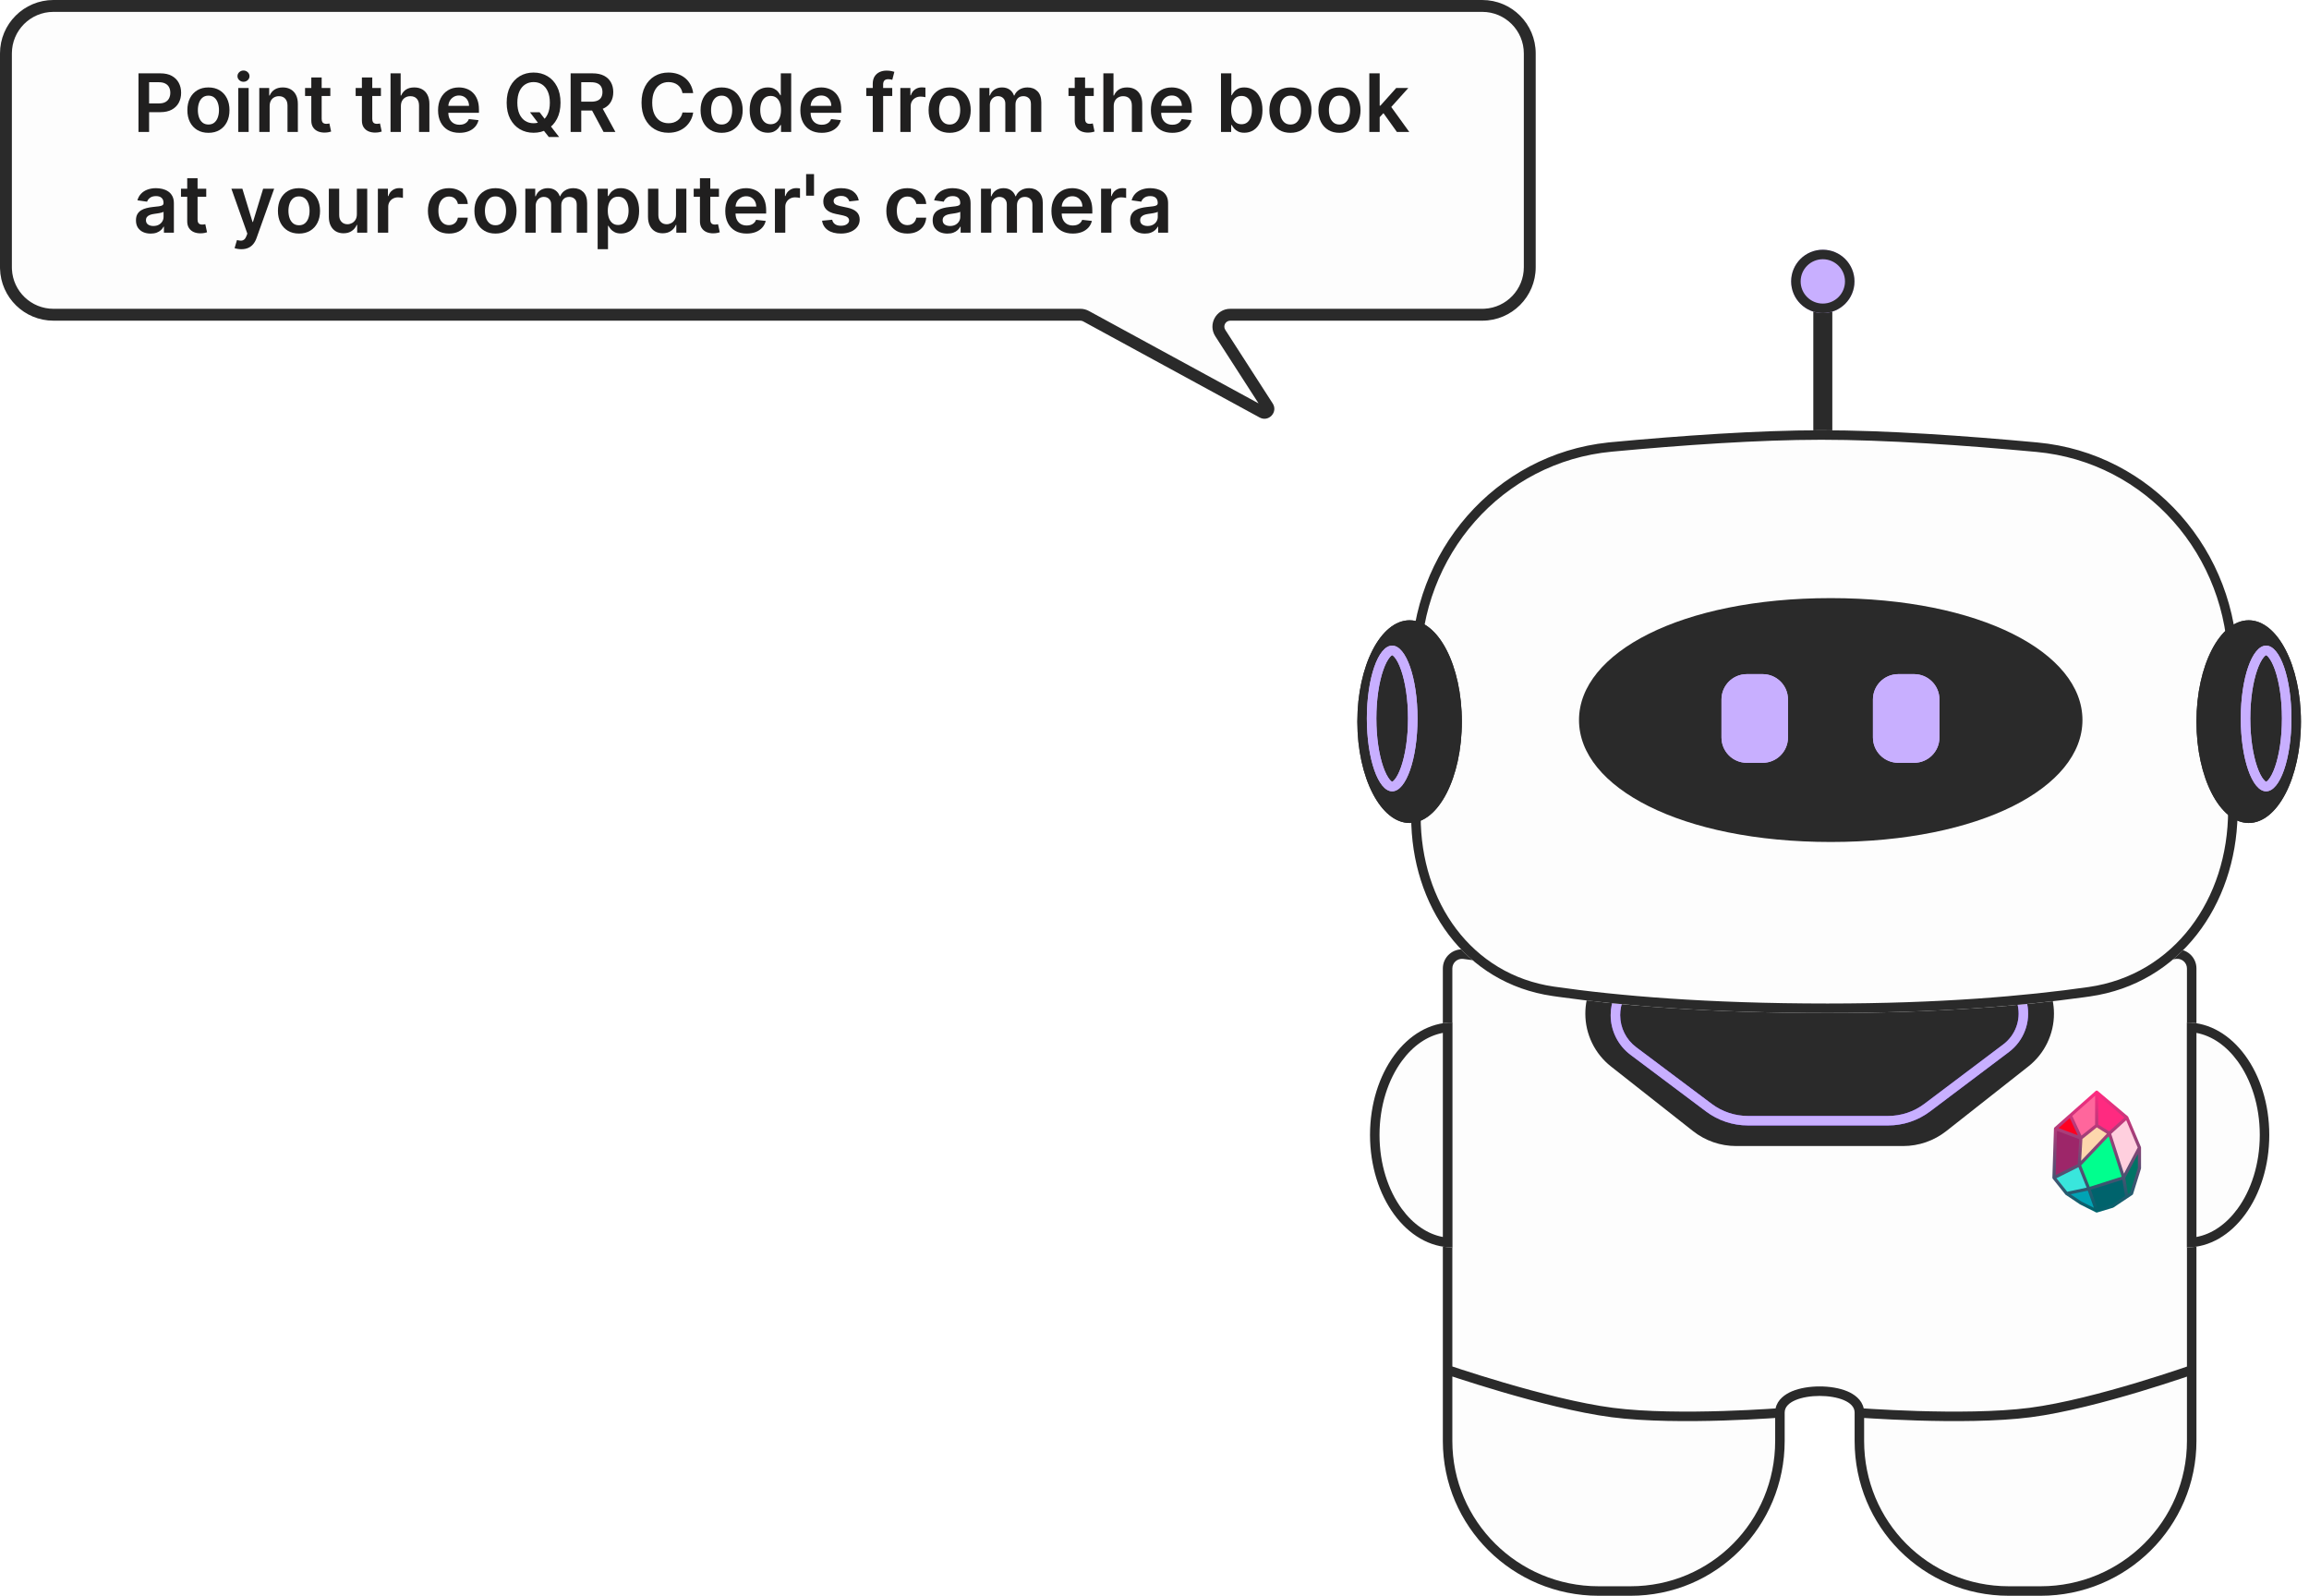<svg width="573" height="396" viewBox="0 0 573 396" fill="none" xmlns="http://www.w3.org/2000/svg">
<path d="M449.991 76.904H454.706V109.128H449.991V76.904Z" fill="#2A2A2A"/>
<path d="M460.206 69.831C460.206 74.172 456.688 77.691 452.348 77.691C448.009 77.691 444.49 74.172 444.49 69.831C444.49 65.49 448.009 61.972 452.348 61.972C456.688 61.972 460.206 65.49 460.206 69.831Z" fill="#C8AFFF"/>
<path d="M457.849 69.831C457.849 66.793 455.386 64.329 452.348 64.329C449.31 64.329 446.848 66.793 446.848 69.831C446.848 72.87 449.31 75.333 452.348 75.333V77.691C448.009 77.691 444.49 74.172 444.49 69.831C444.49 65.49 448.009 61.972 452.348 61.972C456.688 61.972 460.206 65.49 460.206 69.831C460.206 74.172 456.688 77.691 452.348 77.691V75.333C455.386 75.333 457.849 72.87 457.849 69.831Z" fill="#2A2A2A"/>
<path fill-rule="evenodd" clip-rule="evenodd" d="M363.442 235.627C360.595 235.243 358.055 237.455 358.055 240.329V312.108C358.055 313.7 358.055 317.012 358.055 317.012C358.055 317.012 358.055 319.924 358.055 321.516V339.549V357.582C358.055 378.8 375.366 396 396.721 396H404.612C425.966 396 442.882 378.8 442.882 357.582V350.526C442.882 345.037 460.242 345.037 460.242 350.526V357.582C460.242 378.8 477.159 396 498.513 396H506.404C527.758 396 545.069 378.8 545.069 357.582V339.549V321.516C545.069 319.924 545.069 317.012 545.069 317.012C545.069 317.012 545.069 313.7 545.069 312.108V240.327C545.069 237.454 542.53 235.242 539.684 235.625C524.614 237.656 481.161 243.135 451.168 243.113C435.798 243.101 416.865 241.64 400.094 239.952C384.444 238.377 370.676 236.604 363.442 235.627Z" fill="#FDFDFD"/>
<path d="M539.684 235.625C542.531 235.242 545.069 237.454 545.069 240.327V357.582C545.069 378.799 527.759 395.999 506.404 396H498.513C477.159 396 460.243 378.799 460.243 357.582V350.526C460.243 345.038 442.883 345.038 442.883 350.526V357.582C442.883 378.799 425.966 396 404.611 396H396.721C375.366 396 358.055 378.799 358.055 357.582V240.329C358.055 237.455 360.596 235.242 363.443 235.627C370.677 236.604 384.444 238.377 400.094 239.952C416.865 241.64 435.798 243.101 451.168 243.113C481.161 243.135 524.614 237.656 539.684 235.625ZM360.412 357.582C360.412 377.482 376.654 393.642 396.721 393.642H404.611C424.647 393.642 440.525 377.514 440.525 357.582V351.878C439.966 351.916 439.32 351.959 438.598 352.003C435.872 352.171 432.064 352.373 427.736 352.508C419.098 352.776 408.323 352.779 399.943 351.695C391.564 350.611 380.98 347.844 372.531 345.365C368.298 344.123 364.585 342.948 361.93 342.084C361.376 341.904 360.869 341.736 360.412 341.585V357.582ZM541.327 342.081C538.745 342.945 535.129 344.12 530.993 345.363C522.739 347.842 512.349 350.61 503.967 351.695C495.587 352.779 484.615 352.776 475.782 352.508C471.357 352.373 467.451 352.171 464.651 352.003C463.879 351.957 463.192 351.914 462.6 351.874V357.582C462.6 377.514 478.477 393.642 498.513 393.642H506.404C526.471 393.642 542.712 377.482 542.712 357.582V341.613C542.292 341.755 541.829 341.913 541.327 342.081ZM542.712 240.327C542.712 238.887 541.437 237.768 539.999 237.962C524.944 239.99 481.341 245.493 451.166 245.47C435.677 245.459 416.651 243.988 399.858 242.298C384.173 240.719 370.377 238.943 363.127 237.964C361.689 237.77 360.412 238.888 360.412 240.329V339.1C361.034 339.308 361.789 339.559 362.659 339.842C365.298 340.701 368.989 341.868 373.195 343.102C381.625 345.576 392.06 348.297 400.245 349.356C408.429 350.415 419.048 350.418 427.663 350.151C431.962 350.017 435.745 349.817 438.453 349.65C439.285 349.599 440.016 349.549 440.628 349.507C441.091 347.284 443.033 345.959 444.68 345.265C446.685 344.42 449.19 344.052 451.562 344.052C453.934 344.052 456.44 344.42 458.445 345.265C460.091 345.959 462.031 347.282 462.495 349.504C463.138 349.547 463.91 349.597 464.792 349.65C467.574 349.817 471.456 350.017 475.854 350.151C484.667 350.418 495.482 350.415 503.665 349.356C511.846 348.298 522.084 345.578 530.315 343.105C534.422 341.871 538.014 340.704 540.579 339.845C541.401 339.57 542.118 339.324 542.712 339.12V240.327Z" fill="#2A2A2A"/>
<path fill-rule="evenodd" clip-rule="evenodd" d="M542.712 309.545C553.995 309.545 563.142 297.053 563.142 281.643C563.142 266.234 553.995 253.742 542.712 253.742V309.545Z" fill="#FDFDFD"/>
<path d="M542.712 253.742C553.995 253.742 563.142 266.234 563.142 281.643C563.142 297.053 553.995 309.545 542.712 309.545V253.742ZM545.069 306.966C548.895 306.25 552.453 303.808 555.257 299.98C558.628 295.376 560.785 288.9 560.785 281.643C560.785 274.387 558.628 267.911 555.257 263.307C552.453 259.478 548.895 257.036 545.069 256.32V306.966Z" fill="#2A2A2A"/>
<path fill-rule="evenodd" clip-rule="evenodd" d="M360.413 309.545C349.129 309.545 339.982 297.053 339.982 281.643C339.982 266.234 349.129 253.742 360.413 253.742V309.545Z" fill="#FDFDFD"/>
<path d="M360.413 253.742C349.129 253.742 339.982 266.234 339.982 281.643C339.982 297.053 349.129 309.545 360.413 309.545V253.742ZM358.055 306.966C354.23 306.25 350.671 303.808 347.868 299.98C344.497 295.376 342.34 288.9 342.34 281.643C342.34 274.387 344.497 267.911 347.868 263.307C350.671 259.478 354.229 257.036 358.055 256.32V306.966Z" fill="#2A2A2A"/>
<path d="M527.783 277.321L520.318 271.033V279.286L523.461 281.251L527.783 277.321Z" fill="#FF2A80"/>
<path d="M520.318 271.033L513.779 276.818L516.389 282.429L520.318 279.286V271.033Z" fill="#FF669C"/>
<path d="M513.779 276.818L510.103 280.072L516.389 282.429L513.779 276.818Z" fill="#FF0021"/>
<path d="M510.103 280.072L509.71 292.254L515.996 289.11L516.389 282.429L510.103 280.072Z" fill="#9D2669"/>
<path d="M530.926 284.787L527.783 277.321L523.461 281.251L526.997 292.254L530.926 284.787Z" fill="#FFCFDE"/>
<path d="M530.926 289.896V284.787L526.997 292.254L527.783 296.97L528.961 296.184L530.926 289.896Z" fill="#007365"/>
<path d="M524.247 299.327L527.783 296.97L526.997 292.254L518.353 295.005L520.318 300.506L524.247 299.327Z" fill="#00636C"/>
<path d="M516.389 298.541L520.318 300.506L518.353 295.005L512.853 296.184L516.389 298.541Z" fill="#00A3B4"/>
<path d="M509.71 292.254L512.853 296.184L518.353 295.005L515.996 289.11L509.71 292.254Z" fill="#39E6DC"/>
<path fill-rule="evenodd" clip-rule="evenodd" d="M523.461 281.251L515.996 289.11L518.353 295.005L526.997 292.254L523.461 281.251Z" fill="#00FF8E"/>
<path d="M523.461 281.251L520.318 279.286L516.389 282.429L515.996 289.11L523.461 281.251Z" fill="#FDD7AD"/>
<path d="M518.859 295.256L520.561 300.023L524.076 298.969L527.353 296.784L526.683 292.766L518.859 295.256ZM513.845 296.373L516.586 298.201L519.618 299.718L518.099 295.461L513.845 296.373ZM527.406 292.32L528.069 296.305L528.626 295.934L530.532 289.835V286.377L527.406 292.32ZM510.32 292.388L513.008 295.748L517.815 294.718L515.789 289.652L510.32 292.388ZM516.454 289.199L518.582 294.519L526.502 291.999L523.289 282.002L516.454 289.199ZM510.123 291.607L515.617 288.86L515.979 282.696L510.478 280.632L510.123 291.607ZM523.911 281.372L527.084 291.244L530.491 284.769L527.635 277.985L523.911 281.372ZM516.77 282.627L516.451 288.061L522.844 281.329L520.345 279.767L516.77 282.627ZM514.259 276.918L516.534 281.81L519.925 279.097V271.905L514.259 276.918ZM510.851 279.933L515.627 281.725L513.645 277.462L510.851 279.933ZM520.71 279.068L523.416 280.76L527.185 277.333L520.71 271.879V279.068ZM531.318 289.897C531.318 289.936 531.312 289.976 531.301 290.014L529.336 296.302C529.309 296.387 529.254 296.461 529.179 296.511L524.464 299.655C524.432 299.677 524.396 299.693 524.359 299.704L520.43 300.883C520.334 300.912 520.231 300.903 520.142 300.858L516.213 298.894C516.198 298.886 516.184 298.878 516.171 298.869L512.635 296.511C512.601 296.489 512.571 296.461 512.546 296.43L509.403 292.5C509.344 292.427 509.314 292.335 509.317 292.241L509.709 280.059C509.713 279.951 509.761 279.85 509.842 279.778L520.057 270.74L520.115 270.697C520.256 270.612 520.44 270.623 520.571 270.733L528.036 277.021L528.098 277.088C528.117 277.113 528.132 277.14 528.144 277.169L531.288 284.635C531.308 284.683 531.318 284.736 531.318 284.788V289.897Z" fill="url(#paint0_linear_6415_3982)"/>
<path fill-rule="evenodd" clip-rule="evenodd" d="M393.415 251.548C393.415 242.342 400.876 234.88 410.079 234.88H493.046C502.249 234.88 509.71 242.342 509.71 251.548C509.71 256.656 507.368 261.482 503.356 264.642L482.984 280.688C479.936 283.089 476.169 284.395 472.289 284.395H430.836C426.956 284.395 423.189 283.089 420.141 280.688L399.769 264.642C395.757 261.482 393.415 256.656 393.415 251.548Z" fill="#2A2A2A"/>
<g filter="url(#filter0_f_6415_3982)">
<path d="M491.378 239.596C497.023 239.596 501.894 243.554 503.051 249.08C503.997 253.605 502.245 258.269 498.553 261.05L478.969 275.806C475.971 278.064 472.32 279.286 468.568 279.286H433.751C430.011 279.286 426.372 278.072 423.38 275.828L404.626 261.76C401.526 259.434 399.701 255.785 399.701 251.909C399.701 245.109 405.213 239.596 412.012 239.596H491.378ZM412.012 241.954C406.515 241.954 402.059 246.411 402.059 251.909C402.059 255.043 403.534 257.993 406.04 259.873L424.794 273.942C427.378 275.88 430.521 276.928 433.751 276.928H468.568C471.809 276.928 474.962 275.874 477.551 273.923L497.135 259.168C500.097 256.936 501.503 253.193 500.743 249.563C499.815 245.129 495.907 241.954 491.378 241.954H412.012Z" fill="#7F4EEB"/>
</g>
<path d="M491.378 239.596C497.023 239.596 501.894 243.554 503.051 249.08C503.997 253.605 502.245 258.269 498.553 261.05L478.969 275.806C475.971 278.064 472.32 279.286 468.568 279.286H433.751C430.011 279.286 426.372 278.072 423.38 275.828L404.626 261.76C401.526 259.434 399.701 255.785 399.701 251.909C399.701 245.109 405.213 239.596 412.012 239.596H491.378ZM412.012 241.954C406.515 241.954 402.059 246.411 402.059 251.909C402.059 255.043 403.534 257.993 406.04 259.873L424.794 273.942C427.378 275.88 430.521 276.928 433.751 276.928H468.568C471.809 276.928 474.962 275.874 477.551 273.923L497.135 259.168C500.097 256.936 501.503 253.193 500.743 249.563C499.815 245.129 495.907 241.954 491.378 241.954H412.012Z" fill="#C8AFFF"/>
<path d="M350.198 165.337C350.198 136.715 371.281 112.395 399.773 109.736C417.16 108.113 436.254 106.775 451.955 106.771C468.007 106.766 487.703 108.142 505.578 109.798C534.124 112.441 555.285 136.785 555.285 165.459V201.112C555.285 223.995 541.296 244.018 518.649 247.267C502.791 249.542 481.355 251.386 453.527 251.385C423.597 251.385 401.324 249.486 385.276 247.163C363.403 243.997 350.198 224.736 350.198 202.631V165.337Z" fill="#FDFDFD"/>
<path d="M350.198 202.63V165.338C350.198 136.939 370.953 112.775 399.106 109.802L399.773 109.736C417.161 108.114 436.254 106.775 451.955 106.771C468.007 106.766 487.702 108.143 505.578 109.798C534.124 112.441 555.285 136.785 555.285 165.46V201.112L555.275 202.182C554.846 224.617 540.942 244.069 518.649 247.267L517.146 247.479C501.445 249.655 480.486 251.386 453.527 251.385V249.028C481.251 249.028 502.575 247.191 518.315 244.933C539.558 241.885 552.927 223.085 552.927 201.112V165.46C552.927 137.942 532.634 114.671 505.36 112.146C487.507 110.492 467.898 109.124 451.956 109.128C436.364 109.133 417.356 110.463 399.992 112.083C372.774 114.623 352.555 137.87 352.555 165.338V202.63C352.555 223.847 365.159 241.869 385.614 244.83C401.536 247.135 423.696 249.028 453.527 249.028V251.385C424.533 251.385 402.723 249.603 386.799 247.38L385.277 247.163C363.404 243.998 350.198 224.736 350.198 202.63Z" fill="#2A2A2A"/>
<path d="M516.781 178.685C516.781 195.397 491.417 208.944 454.312 208.944C417.208 208.944 391.844 195.397 391.844 178.685C391.844 161.973 417.208 148.426 454.312 148.426C491.417 148.426 516.781 161.973 516.781 178.685Z" fill="#2A2A2A"/>
<g filter="url(#filter1_f_6415_3982)">
<path d="M427.203 173.577C427.203 170.104 430.018 167.289 433.49 167.289H437.418C440.89 167.289 443.705 170.104 443.705 173.577V183.008C443.705 186.481 440.89 189.296 437.418 189.296H433.49C430.018 189.296 427.203 186.481 427.203 183.008V173.577Z" fill="#C8AFFF"/>
</g>
<path d="M427.203 173.577C427.203 170.104 430.018 167.289 433.49 167.289H437.418C440.89 167.289 443.705 170.104 443.705 173.577V183.008C443.705 186.481 440.89 189.296 437.418 189.296H433.49C430.018 189.296 427.203 186.481 427.203 183.008V173.577Z" fill="#C8AFFF"/>
<g filter="url(#filter2_f_6415_3982)">
<path d="M464.79 173.577C464.79 170.104 467.604 167.289 471.076 167.289H475.005C478.476 167.289 481.291 170.104 481.291 173.577V183.008C481.291 186.481 478.476 189.296 475.005 189.296H471.076C467.604 189.296 464.79 186.481 464.79 183.008V173.577Z" fill="#C8AFFF"/>
</g>
<path d="M464.79 173.577C464.79 170.104 467.604 167.289 471.076 167.289H475.005C478.476 167.289 481.291 170.104 481.291 173.577V183.008C481.291 186.481 478.476 189.296 475.005 189.296H471.076C467.604 189.296 464.79 186.481 464.79 183.008V173.577Z" fill="#C8AFFF"/>
<path d="M571 179.078C571 192.968 565.195 204.229 558.035 204.229C550.874 204.229 545.07 192.968 545.07 179.078C545.07 165.188 550.874 153.928 558.035 153.928C565.195 153.928 571 165.188 571 179.078Z" fill="#2A2A2A"/>
<path d="M568.643 179.078C568.643 172.43 567.249 166.528 565.108 162.374C562.904 158.1 560.279 156.286 558.035 156.286C555.79 156.286 553.166 158.1 550.962 162.374C548.821 166.528 547.427 172.43 547.427 179.078C547.427 185.726 548.821 191.628 550.962 195.782C553.166 200.056 555.79 201.871 558.035 201.871V204.229C550.874 204.229 545.07 192.968 545.07 179.078C545.07 165.188 550.874 153.928 558.035 153.928C565.195 153.928 571 165.188 571 179.078C571 192.968 565.195 204.229 558.035 204.229V201.871C560.279 201.871 562.904 200.056 565.108 195.782C567.249 191.628 568.643 185.726 568.643 179.078Z" fill="#2A2A2A"/>
<g filter="url(#filter3_f_6415_3982)">
<path d="M566.285 178.292C566.285 173.491 565.605 169.246 564.575 166.284C564.056 164.792 563.492 163.753 562.982 163.133C562.646 162.724 562.433 162.609 562.356 162.58C562.28 162.609 562.067 162.724 561.73 163.133C561.221 163.753 560.657 164.792 560.138 166.284C559.108 169.246 558.427 173.491 558.427 178.292C558.427 183.092 559.108 187.338 560.138 190.3C560.657 191.792 561.221 192.831 561.73 193.45C562.066 193.859 562.279 193.973 562.356 194.003C562.433 193.973 562.646 193.859 562.982 193.45C563.492 192.831 564.056 191.792 564.575 190.3C565.605 187.338 566.285 183.092 566.285 178.292ZM568.642 178.292C568.642 188.275 565.828 196.369 562.356 196.369C558.884 196.369 556.07 188.275 556.07 178.292C556.07 168.308 558.884 160.215 562.356 160.215C565.828 160.215 568.642 168.308 568.642 178.292Z" fill="#C8AFFF"/>
</g>
<path d="M566.285 178.292C566.285 173.491 565.605 169.246 564.575 166.284C564.056 164.792 563.492 163.753 562.982 163.133C562.646 162.724 562.433 162.609 562.356 162.58C562.28 162.609 562.067 162.724 561.73 163.133C561.221 163.753 560.657 164.792 560.138 166.284C559.108 169.246 558.427 173.491 558.427 178.292C558.427 183.092 559.108 187.338 560.138 190.3C560.657 191.792 561.221 192.831 561.73 193.45C562.066 193.859 562.279 193.973 562.356 194.003C562.433 193.973 562.646 193.859 562.982 193.45C563.492 192.831 564.056 191.792 564.575 190.3C565.605 187.338 566.285 183.092 566.285 178.292ZM568.642 178.292C568.642 188.275 565.828 196.369 562.356 196.369C558.884 196.369 556.07 188.275 556.07 178.292C556.07 168.308 558.884 160.215 562.356 160.215C565.828 160.215 568.642 168.308 568.642 178.292Z" fill="#C8AFFF"/>
<path d="M362.77 179.078C362.77 192.968 356.965 204.229 349.805 204.229C342.644 204.229 336.84 192.968 336.84 179.078C336.84 165.188 342.644 153.928 349.805 153.928C356.965 153.928 362.77 165.188 362.77 179.078Z" fill="#2A2A2A"/>
<path d="M360.413 179.078C360.413 172.43 359.019 166.528 356.878 162.374C354.674 158.1 352.049 156.286 349.805 156.286C347.56 156.286 344.936 158.1 342.732 162.374C340.591 166.528 339.197 172.43 339.197 179.078C339.197 185.726 340.591 191.628 342.732 195.782C344.936 200.056 347.56 201.871 349.805 201.871V204.229C342.644 204.229 336.84 192.968 336.84 179.078C336.84 165.188 342.644 153.928 349.805 153.928C356.965 153.928 362.77 165.188 362.77 179.078C362.77 192.968 356.965 204.229 349.805 204.229V201.871C352.049 201.871 354.674 200.056 356.878 195.782C359.019 191.628 360.413 185.726 360.413 179.078Z" fill="#2A2A2A"/>
<g filter="url(#filter4_f_6415_3982)">
<path d="M349.412 178.292C349.412 173.491 348.731 169.246 347.701 166.284C347.183 164.792 346.619 163.753 346.109 163.133C345.773 162.724 345.56 162.609 345.483 162.58C345.406 162.609 345.193 162.724 344.857 163.133C344.347 163.753 343.783 164.792 343.265 166.284C342.234 169.246 341.554 173.491 341.554 178.292C341.554 183.092 342.234 187.338 343.265 190.3C343.783 191.792 344.347 192.831 344.857 193.45C345.193 193.859 345.406 193.973 345.483 194.003C345.56 193.973 345.773 193.859 346.109 193.45C346.619 192.831 347.183 191.792 347.701 190.3C348.731 187.338 349.412 183.092 349.412 178.292ZM351.769 178.292C351.769 188.275 348.955 196.369 345.483 196.369C342.011 196.369 339.197 188.275 339.197 178.292C339.197 168.308 342.011 160.215 345.483 160.215C348.955 160.215 351.769 168.308 351.769 178.292Z" fill="#C8AFFF"/>
</g>
<path d="M349.412 178.292C349.412 173.491 348.731 169.246 347.701 166.284C347.183 164.792 346.619 163.753 346.109 163.133C345.773 162.724 345.56 162.609 345.483 162.58C345.406 162.609 345.193 162.724 344.857 163.133C344.347 163.753 343.783 164.792 343.265 166.284C342.234 169.246 341.554 173.491 341.554 178.292C341.554 183.092 342.234 187.338 343.265 190.3C343.783 191.792 344.347 192.831 344.857 193.45C345.193 193.859 345.406 193.973 345.483 194.003C345.56 193.973 345.773 193.859 346.109 193.45C346.619 192.831 347.183 191.792 347.701 190.3C348.731 187.338 349.412 183.092 349.412 178.292ZM351.769 178.292C351.769 188.275 348.955 196.369 345.483 196.369C342.011 196.369 339.197 188.275 339.197 178.292C339.197 168.308 342.011 160.215 345.483 160.215C348.955 160.215 351.769 168.308 351.769 178.292Z" fill="#C8AFFF"/>
<path d="M367.84 1.474C374.35 1.474 379.627 6.752 379.627 13.263V66.314C379.627 72.826 374.35 78.104 367.84 78.104H305.305C302.972 78.104 301.564 80.686 302.828 82.647L314.597 100.919C315.148 101.774 314.195 102.8 313.302 102.313L269.511 78.463C269.079 78.227 268.594 78.104 268.102 78.104H13.26C6.751 78.104 1.474 72.826 1.474 66.314V13.263C1.474 6.752 6.751 1.474 13.26 1.474H367.84Z" fill="#FDFDFD"/>
<path d="M378.153 13.263C378.153 7.566 373.536 2.947 367.84 2.947H13.26C7.564 2.947 2.947 7.566 2.947 13.263V66.314L2.96 66.845C3.236 72.296 7.742 76.63 13.26 76.63H268.102C268.84 76.63 269.568 76.815 270.216 77.168L312.316 100.098L301.589 83.446C299.693 80.504 301.805 76.63 305.304 76.63H367.84L368.371 76.617C373.82 76.341 378.153 71.834 378.153 66.314V13.263ZM381.1 66.314C381.1 73.639 375.163 79.577 367.84 79.577H305.304C304.138 79.577 303.434 80.869 304.066 81.849L315.835 100.12C317.214 102.26 314.829 104.824 312.596 103.608L268.806 79.757C268.59 79.639 268.348 79.577 268.102 79.577H13.26C6.051 79.577 0.186 73.824 0.005 66.657L0 66.314V13.263C0 5.938 5.937 7.89942e-08 13.26 0H367.84C375.163 0 381.1 5.938 381.1 13.263V66.314Z" fill="#2A2A2A"/>
<path d="M284.114 57.968C283.423 57.968 282.8 57.845 282.247 57.599C281.698 57.348 281.262 56.978 280.94 56.491C280.623 56.003 280.464 55.402 280.464 54.687C280.464 54.071 280.578 53.562 280.805 53.16C281.032 52.757 281.342 52.435 281.735 52.194C282.128 51.953 282.571 51.77 283.063 51.647C283.56 51.519 284.074 51.427 284.604 51.37C285.243 51.304 285.761 51.245 286.159 51.193C286.557 51.136 286.846 51.05 287.025 50.937C287.21 50.819 287.302 50.636 287.302 50.39V50.347C287.302 49.812 287.144 49.398 286.827 49.104C286.509 48.811 286.053 48.664 285.456 48.664C284.827 48.664 284.327 48.801 283.958 49.076C283.593 49.351 283.347 49.675 283.219 50.049L280.819 49.708C281.009 49.045 281.321 48.491 281.757 48.046C282.192 47.596 282.725 47.26 283.354 47.038C283.984 46.81 284.68 46.697 285.442 46.697C285.967 46.697 286.49 46.758 287.011 46.881C287.532 47.005 288.008 47.208 288.438 47.492C288.869 47.772 289.215 48.153 289.475 48.636C289.74 49.119 289.873 49.722 289.873 50.447V57.748H287.402V56.249H287.317C287.16 56.552 286.94 56.837 286.656 57.102C286.377 57.362 286.024 57.573 285.598 57.734C285.177 57.89 284.682 57.968 284.114 57.968ZM284.782 56.079C285.298 56.079 285.745 55.977 286.124 55.773C286.502 55.565 286.793 55.291 286.997 54.95C287.205 54.609 287.309 54.237 287.309 53.835V52.549C287.229 52.615 287.092 52.677 286.898 52.734C286.708 52.791 286.495 52.84 286.259 52.883C286.022 52.925 285.788 52.963 285.556 52.996C285.324 53.03 285.122 53.058 284.952 53.082C284.569 53.134 284.225 53.219 283.922 53.337C283.619 53.456 283.38 53.621 283.205 53.835C283.03 54.043 282.942 54.313 282.942 54.644C282.942 55.118 283.115 55.475 283.461 55.717C283.806 55.958 284.247 56.079 284.782 56.079Z" fill="#201F1F"/>
<path d="M273.243 57.749V46.84H275.735V48.658H275.849C276.048 48.028 276.389 47.543 276.871 47.202C277.359 46.856 277.915 46.683 278.54 46.683C278.682 46.683 278.841 46.691 279.016 46.705C279.196 46.714 279.345 46.731 279.463 46.754V49.119C279.354 49.081 279.181 49.048 278.945 49.02C278.713 48.987 278.488 48.97 278.27 48.97C277.802 48.97 277.38 49.072 277.006 49.276C276.637 49.474 276.346 49.752 276.133 50.107C275.92 50.462 275.813 50.871 275.813 51.335V57.749H273.243Z" fill="#201F1F"/>
<path d="M266.218 57.961C265.125 57.961 264.181 57.734 263.385 57.279C262.595 56.82 261.986 56.171 261.56 55.333C261.134 54.49 260.921 53.498 260.921 52.357C260.921 51.235 261.134 50.25 261.56 49.403C261.991 48.55 262.592 47.888 263.364 47.414C264.136 46.936 265.042 46.697 266.084 46.697C266.756 46.697 267.39 46.806 267.987 47.023C268.588 47.236 269.118 47.568 269.577 48.018C270.041 48.468 270.406 49.041 270.671 49.736C270.936 50.428 271.068 51.252 271.068 52.208V52.996H262.128V51.264H268.604C268.6 50.771 268.493 50.333 268.285 49.95C268.077 49.561 267.785 49.256 267.411 49.033C267.042 48.811 266.611 48.7 266.119 48.7C265.594 48.7 265.132 48.828 264.734 49.083C264.337 49.334 264.027 49.666 263.804 50.078C263.586 50.485 263.475 50.932 263.471 51.42V52.933C263.471 53.567 263.587 54.111 263.818 54.566C264.05 55.016 264.375 55.362 264.791 55.603C265.208 55.84 265.695 55.958 266.254 55.958C266.628 55.958 266.966 55.906 267.269 55.802C267.572 55.693 267.835 55.534 268.058 55.326C268.28 55.118 268.448 54.86 268.562 54.552L270.962 54.822C270.81 55.456 270.522 56.01 270.095 56.484C269.674 56.953 269.135 57.317 268.477 57.578C267.819 57.833 267.066 57.961 266.218 57.961Z" fill="#201F1F"/>
<path d="M243.445 57.748V46.839H245.902V48.693H246.03C246.257 48.068 246.633 47.58 247.159 47.229C247.684 46.874 248.311 46.697 249.04 46.697C249.779 46.697 250.401 46.877 250.908 47.236C251.419 47.592 251.779 48.077 251.987 48.693H252.101C252.342 48.087 252.749 47.603 253.322 47.244C253.9 46.879 254.584 46.697 255.374 46.697C256.378 46.697 257.197 47.014 257.831 47.648C258.465 48.283 258.783 49.209 258.783 50.425V57.748H256.205V50.823C256.205 50.146 256.025 49.651 255.665 49.339C255.306 49.022 254.865 48.863 254.345 48.863C253.724 48.863 253.239 49.057 252.889 49.445C252.543 49.829 252.371 50.328 252.371 50.944V57.748H249.85V50.717C249.85 50.153 249.679 49.703 249.339 49.367C249.003 49.031 248.562 48.863 248.018 48.863C247.649 48.863 247.313 48.958 247.01 49.147C246.707 49.332 246.465 49.594 246.285 49.935C246.105 50.272 246.016 50.665 246.016 51.114V57.748H243.445Z" fill="#201F1F"/>
<path d="M235.102 57.968C234.411 57.968 233.788 57.845 233.234 57.599C232.685 57.348 232.25 56.978 231.928 56.491C231.61 56.003 231.452 55.402 231.452 54.687C231.452 54.071 231.566 53.562 231.793 53.16C232.02 52.757 232.33 52.435 232.723 52.194C233.116 51.953 233.558 51.77 234.051 51.647C234.548 51.519 235.061 51.427 235.592 51.37C236.231 51.304 236.749 51.245 237.147 51.193C237.544 51.136 237.833 51.05 238.013 50.937C238.198 50.819 238.29 50.636 238.29 50.39V50.347C238.29 49.812 238.131 49.398 237.814 49.104C237.497 48.811 237.04 48.664 236.444 48.664C235.814 48.664 235.315 48.801 234.945 49.076C234.581 49.351 234.335 49.675 234.207 50.049L231.807 49.708C231.996 49.045 232.309 48.491 232.744 48.046C233.18 47.596 233.712 47.26 234.342 47.038C234.971 46.81 235.667 46.697 236.429 46.697C236.955 46.697 237.478 46.758 237.999 46.881C238.519 47.005 238.995 47.208 239.426 47.492C239.857 47.772 240.202 48.153 240.463 48.636C240.728 49.119 240.86 49.722 240.86 50.447V57.748H238.389V56.249H238.304C238.148 56.552 237.928 56.837 237.644 57.102C237.364 57.362 237.012 57.573 236.586 57.734C236.164 57.89 235.67 57.968 235.102 57.968ZM235.769 56.079C236.285 56.079 236.732 55.977 237.111 55.773C237.49 55.565 237.781 55.291 237.985 54.95C238.193 54.609 238.297 54.237 238.297 53.835V52.549C238.216 52.615 238.079 52.677 237.885 52.734C237.696 52.791 237.483 52.84 237.246 52.883C237.009 52.925 236.775 52.963 236.543 52.996C236.311 53.03 236.11 53.058 235.94 53.082C235.556 53.134 235.213 53.219 234.91 53.337C234.607 53.456 234.368 53.621 234.193 53.835C234.018 54.043 233.93 54.313 233.93 54.644C233.93 55.118 234.103 55.475 234.448 55.717C234.794 55.958 235.234 56.079 235.769 56.079Z" fill="#201F1F"/>
<path d="M225.18 57.961C224.091 57.961 223.157 57.722 222.375 57.244C221.599 56.765 221 56.105 220.579 55.262C220.162 54.415 219.954 53.439 219.954 52.336C219.954 51.228 220.167 50.25 220.593 49.403C221.019 48.55 221.62 47.888 222.397 47.414C223.178 46.936 224.101 46.697 225.166 46.697C226.051 46.697 226.835 46.86 227.516 47.187C228.203 47.509 228.749 47.966 229.157 48.558C229.564 49.145 229.796 49.831 229.852 50.617H227.396C227.296 50.092 227.06 49.654 226.686 49.303C226.316 48.948 225.822 48.771 225.201 48.771C224.676 48.771 224.214 48.913 223.817 49.197C223.419 49.476 223.109 49.879 222.887 50.404C222.669 50.93 222.56 51.559 222.56 52.293C222.56 53.037 222.669 53.676 222.887 54.211C223.104 54.741 223.41 55.151 223.803 55.44C224.2 55.724 224.667 55.866 225.201 55.866C225.58 55.866 225.919 55.795 226.217 55.653C226.52 55.506 226.773 55.295 226.977 55.021C227.18 54.746 227.32 54.412 227.396 54.019H229.852C229.791 54.791 229.564 55.475 229.171 56.072C228.778 56.664 228.243 57.128 227.566 57.464C226.889 57.795 226.094 57.961 225.18 57.961Z" fill="#201F1F"/>
<path d="M213.109 49.722L210.766 49.978C210.699 49.741 210.583 49.519 210.418 49.31C210.257 49.102 210.039 48.934 209.765 48.806C209.49 48.678 209.154 48.614 208.756 48.614C208.221 48.614 207.772 48.73 207.407 48.962C207.047 49.194 206.87 49.495 206.875 49.864C206.87 50.182 206.986 50.44 207.222 50.639C207.464 50.837 207.862 51.001 208.415 51.129L210.276 51.526C211.308 51.749 212.075 52.102 212.576 52.585C213.083 53.068 213.339 53.7 213.343 54.481C213.339 55.167 213.137 55.773 212.74 56.299C212.347 56.82 211.8 57.227 211.099 57.521C210.399 57.814 209.594 57.961 208.685 57.961C207.35 57.961 206.276 57.682 205.461 57.123C204.647 56.559 204.162 55.776 204.006 54.772L206.512 54.531C206.626 55.023 206.867 55.395 207.237 55.646C207.606 55.897 208.086 56.022 208.678 56.022C209.289 56.022 209.779 55.897 210.148 55.646C210.522 55.395 210.709 55.085 210.709 54.715C210.709 54.403 210.588 54.145 210.347 53.941C210.11 53.737 209.741 53.581 209.239 53.472L207.379 53.082C206.333 52.864 205.559 52.497 205.057 51.981C204.555 51.46 204.306 50.802 204.311 50.006C204.306 49.334 204.489 48.752 204.858 48.259C205.232 47.762 205.75 47.379 206.413 47.109C207.08 46.834 207.85 46.697 208.721 46.697C209.999 46.697 211.005 46.969 211.739 47.514C212.477 48.058 212.934 48.794 213.109 49.722Z" fill="#201F1F"/>
<path d="M202.008 43.203V48.558H200.047V43.203H202.008Z" fill="#201F1F"/>
<path d="M192.304 57.749V46.84H194.797V48.658H194.91C195.109 48.028 195.45 47.543 195.933 47.202C196.42 46.856 196.976 46.683 197.601 46.683C197.743 46.683 197.902 46.691 198.077 46.705C198.257 46.714 198.406 46.731 198.524 46.754V49.119C198.416 49.081 198.243 49.048 198.006 49.02C197.774 48.987 197.549 48.97 197.331 48.97C196.863 48.97 196.442 49.072 196.068 49.276C195.698 49.474 195.407 49.752 195.194 50.107C194.981 50.462 194.875 50.871 194.875 51.335V57.749H192.304Z" fill="#201F1F"/>
<path d="M185.28 57.961C184.186 57.961 183.242 57.734 182.447 57.279C181.656 56.82 181.048 56.171 180.622 55.333C180.196 54.49 179.983 53.498 179.983 52.357C179.983 51.235 180.196 50.25 180.622 49.403C181.053 48.55 181.654 47.888 182.425 47.414C183.197 46.936 184.103 46.697 185.145 46.697C185.817 46.697 186.451 46.806 187.048 47.023C187.649 47.236 188.179 47.568 188.638 48.018C189.102 48.468 189.467 49.041 189.732 49.736C189.997 50.428 190.13 51.252 190.13 52.208V52.996H181.19V51.264H187.666C187.661 50.771 187.554 50.333 187.346 49.95C187.138 49.561 186.847 49.256 186.473 49.033C186.103 48.811 185.673 48.7 185.18 48.7C184.655 48.7 184.193 48.828 183.796 49.083C183.398 49.334 183.088 49.666 182.866 50.078C182.648 50.485 182.537 50.932 182.532 51.42V52.933C182.532 53.567 182.648 54.111 182.88 54.566C183.112 55.016 183.436 55.362 183.853 55.603C184.269 55.84 184.757 55.958 185.315 55.958C185.689 55.958 186.028 55.906 186.331 55.802C186.634 55.693 186.896 55.534 187.119 55.326C187.341 55.118 187.509 54.86 187.623 54.552L190.023 54.822C189.872 55.456 189.583 56.01 189.157 56.484C188.735 56.953 188.196 57.317 187.538 57.578C186.88 57.833 186.127 57.961 185.28 57.961Z" fill="#201F1F"/>
<path d="M178.419 46.84V48.828H172.149V46.84H178.419ZM173.697 44.226H176.267V54.468C176.267 54.813 176.319 55.078 176.424 55.263C176.532 55.443 176.674 55.566 176.85 55.632C177.025 55.699 177.219 55.732 177.432 55.732C177.593 55.732 177.74 55.72 177.872 55.696C178.009 55.673 178.113 55.651 178.185 55.632L178.618 57.642C178.48 57.69 178.284 57.742 178.028 57.798C177.777 57.855 177.47 57.889 177.105 57.898C176.461 57.917 175.882 57.82 175.366 57.607C174.85 57.389 174.44 57.053 174.137 56.598C173.839 56.144 173.692 55.575 173.697 54.894V44.226Z" fill="#201F1F"/>
<path d="M167.759 53.161V46.84H170.329V57.749H167.837V55.81H167.723C167.477 56.421 167.073 56.92 166.509 57.308C165.951 57.697 165.262 57.891 164.443 57.891C163.728 57.891 163.096 57.732 162.547 57.415C162.003 57.093 161.577 56.627 161.269 56.016C160.961 55.4 160.807 54.657 160.807 53.786V46.84H163.378V53.388C163.378 54.079 163.567 54.628 163.946 55.036C164.325 55.443 164.822 55.646 165.437 55.646C165.816 55.646 166.183 55.554 166.538 55.369C166.893 55.185 167.184 54.91 167.411 54.546C167.643 54.176 167.759 53.715 167.759 53.161Z" fill="#201F1F"/>
<path d="M148.31 61.839V46.839H150.838V48.643H150.987C151.12 48.378 151.307 48.096 151.548 47.798C151.789 47.495 152.116 47.236 152.528 47.023C152.94 46.806 153.465 46.697 154.104 46.697C154.947 46.697 155.707 46.912 156.384 47.343C157.065 47.769 157.605 48.401 158.002 49.239C158.405 50.073 158.606 51.096 158.606 52.308C158.606 53.505 158.41 54.523 158.017 55.361C157.624 56.2 157.089 56.839 156.412 57.279C155.735 57.719 154.968 57.94 154.111 57.94C153.486 57.94 152.968 57.836 152.556 57.627C152.144 57.419 151.813 57.168 151.562 56.874C151.316 56.576 151.124 56.294 150.987 56.029H150.881V61.839H148.31ZM150.831 52.293C150.831 52.999 150.93 53.617 151.129 54.147C151.333 54.677 151.624 55.092 152.002 55.39C152.386 55.684 152.85 55.83 153.394 55.83C153.962 55.83 154.438 55.679 154.821 55.376C155.205 55.068 155.494 54.649 155.688 54.119C155.886 53.584 155.986 52.975 155.986 52.293C155.986 51.616 155.889 51.015 155.695 50.489C155.501 49.964 155.212 49.552 154.828 49.254C154.445 48.955 153.967 48.806 153.394 48.806C152.845 48.806 152.379 48.951 151.995 49.239C151.612 49.528 151.321 49.933 151.122 50.454C150.928 50.975 150.831 51.588 150.831 52.293Z" fill="#201F1F"/>
<path d="M130.365 57.748V46.839H132.822V48.693H132.949C133.177 48.068 133.553 47.58 134.078 47.229C134.604 46.874 135.231 46.697 135.96 46.697C136.699 46.697 137.321 46.877 137.828 47.236C138.339 47.592 138.699 48.077 138.907 48.693H139.02C139.262 48.087 139.669 47.603 140.242 47.244C140.819 46.879 141.503 46.697 142.294 46.697C143.297 46.697 144.116 47.014 144.751 47.648C145.385 48.283 145.702 49.209 145.702 50.425V57.748H143.125V50.823C143.125 50.146 142.945 49.651 142.585 49.339C142.225 49.022 141.785 48.863 141.264 48.863C140.644 48.863 140.159 49.057 139.809 49.445C139.463 49.829 139.29 50.328 139.29 50.944V57.748H136.77V50.717C136.77 50.153 136.599 49.703 136.258 49.367C135.922 49.031 135.482 48.863 134.938 48.863C134.568 48.863 134.232 48.958 133.929 49.147C133.626 49.332 133.385 49.594 133.205 49.935C133.025 50.272 132.935 50.665 132.935 51.114V57.748H130.365Z" fill="#201F1F"/>
<path d="M122.957 57.961C121.892 57.961 120.969 57.727 120.188 57.258C119.407 56.789 118.801 56.133 118.37 55.291C117.944 54.448 117.731 53.463 117.731 52.336C117.731 51.209 117.944 50.222 118.37 49.374C118.801 48.527 119.407 47.869 120.188 47.4C120.969 46.931 121.892 46.697 122.957 46.697C124.022 46.697 124.945 46.931 125.727 47.4C126.508 47.869 127.111 48.527 127.537 49.374C127.968 50.222 128.183 51.209 128.183 52.336C128.183 53.463 127.968 54.448 127.537 55.291C127.111 56.133 126.508 56.789 125.727 57.258C124.945 57.727 124.022 57.961 122.957 57.961ZM122.972 55.901C123.549 55.901 124.032 55.743 124.42 55.425C124.808 55.103 125.097 54.673 125.286 54.133C125.48 53.593 125.577 52.992 125.577 52.329C125.577 51.661 125.48 51.058 125.286 50.518C125.097 49.973 124.808 49.54 124.42 49.218C124.032 48.896 123.549 48.735 122.972 48.735C122.38 48.735 121.887 48.896 121.495 49.218C121.106 49.54 120.815 49.973 120.621 50.518C120.432 51.058 120.337 51.661 120.337 52.329C120.337 52.992 120.432 53.593 120.621 54.133C120.815 54.673 121.106 55.103 121.495 55.425C121.887 55.743 122.38 55.901 122.972 55.901Z" fill="#201F1F"/>
<path d="M111.417 57.961C110.328 57.961 109.393 57.722 108.612 57.244C107.836 56.765 107.237 56.105 106.816 55.262C106.399 54.415 106.191 53.439 106.191 52.336C106.191 51.228 106.404 50.25 106.83 49.403C107.256 48.55 107.857 47.888 108.633 47.414C109.414 46.936 110.337 46.697 111.403 46.697C112.288 46.697 113.071 46.86 113.753 47.187C114.439 47.509 114.986 47.966 115.393 48.558C115.8 49.145 116.032 49.831 116.089 50.617H113.632C113.533 50.092 113.296 49.654 112.922 49.303C112.553 48.948 112.058 48.771 111.438 48.771C110.913 48.771 110.451 48.913 110.053 49.197C109.656 49.476 109.346 49.879 109.123 50.404C108.905 50.93 108.797 51.559 108.797 52.293C108.797 53.037 108.905 53.676 109.123 54.211C109.341 54.741 109.646 55.151 110.039 55.44C110.437 55.724 110.903 55.866 111.438 55.866C111.817 55.866 112.155 55.795 112.453 55.653C112.756 55.506 113.01 55.295 113.213 55.021C113.417 54.746 113.556 54.412 113.632 54.019H116.089C116.027 54.791 115.8 55.475 115.407 56.072C115.014 56.664 114.48 57.128 113.803 57.464C113.126 57.795 112.33 57.961 111.417 57.961Z" fill="#201F1F"/>
<path d="M93.772 57.749V46.84H96.264V48.658H96.377C96.576 48.028 96.917 47.543 97.4 47.202C97.888 46.856 98.444 46.683 99.069 46.683C99.211 46.683 99.369 46.691 99.544 46.705C99.724 46.714 99.873 46.731 99.992 46.754V49.119C99.883 49.081 99.71 49.048 99.473 49.02C99.241 48.987 99.016 48.97 98.799 48.97C98.33 48.97 97.909 49.072 97.535 49.276C97.166 49.474 96.874 49.752 96.662 50.107C96.448 50.462 96.342 50.871 96.342 51.335V57.749H93.772Z" fill="#201F1F"/>
<path d="M88.558 53.161V46.84H91.128V57.749H88.636V55.81H88.522C88.276 56.421 87.871 56.92 87.308 57.308C86.749 57.697 86.061 57.891 85.242 57.891C84.527 57.891 83.895 57.732 83.346 57.415C82.802 57.093 82.375 56.627 82.068 56.016C81.76 55.4 81.606 54.657 81.606 53.786V46.84H84.177V53.388C84.177 54.079 84.366 54.628 84.745 55.036C85.123 55.443 85.621 55.646 86.236 55.646C86.615 55.646 86.981 55.554 87.336 55.369C87.692 55.185 87.983 54.91 88.21 54.546C88.442 54.176 88.558 53.715 88.558 53.161Z" fill="#201F1F"/>
<path d="M74.198 57.961C73.133 57.961 72.21 57.727 71.429 57.258C70.648 56.789 70.042 56.133 69.612 55.291C69.185 54.448 68.972 53.463 68.972 52.336C68.972 51.209 69.185 50.222 69.612 49.374C70.042 48.527 70.648 47.869 71.429 47.4C72.21 46.931 73.133 46.697 74.198 46.697C75.264 46.697 76.187 46.931 76.968 47.4C77.749 47.869 78.352 48.527 78.778 49.374C79.209 50.222 79.425 51.209 79.425 52.336C79.425 53.463 79.209 54.448 78.778 55.291C78.352 56.133 77.749 56.789 76.968 57.258C76.187 57.727 75.264 57.961 74.198 57.961ZM74.213 55.901C74.79 55.901 75.273 55.743 75.661 55.425C76.049 55.103 76.338 54.673 76.528 54.133C76.722 53.593 76.819 52.992 76.819 52.329C76.819 51.661 76.722 51.058 76.528 50.518C76.338 49.973 76.049 49.54 75.661 49.218C75.273 48.896 74.79 48.735 74.213 48.735C73.621 48.735 73.129 48.896 72.736 49.218C72.348 49.54 72.056 49.973 71.862 50.518C71.673 51.058 71.578 51.661 71.578 52.329C71.578 52.992 71.673 53.593 71.862 54.133C72.056 54.673 72.348 55.103 72.736 55.425C73.129 55.743 73.621 55.901 74.213 55.901Z" fill="#201F1F"/>
<path d="M59.889 61.84C59.538 61.84 59.214 61.811 58.916 61.754C58.623 61.702 58.388 61.641 58.213 61.57L58.809 59.567C59.183 59.676 59.517 59.728 59.811 59.723C60.104 59.718 60.362 59.626 60.585 59.446C60.812 59.271 61.004 58.977 61.16 58.565L61.38 57.976L57.425 46.84H60.151L62.665 55.078H62.779L65.299 46.84H68.033L63.666 59.07C63.463 59.647 63.193 60.142 62.857 60.554C62.521 60.971 62.109 61.288 61.621 61.506C61.139 61.728 60.561 61.84 59.889 61.84Z" fill="#201F1F"/>
<path d="M51.181 46.84V48.828H44.912V46.84H51.181ZM46.46 44.226H49.03V54.468C49.03 54.813 49.082 55.078 49.186 55.263C49.295 55.443 49.437 55.566 49.612 55.632C49.787 55.699 49.981 55.732 50.194 55.732C50.355 55.732 50.502 55.72 50.635 55.696C50.772 55.673 50.876 55.651 50.947 55.632L51.38 57.642C51.243 57.69 51.047 57.742 50.791 57.798C50.54 57.855 50.232 57.889 49.868 57.898C49.224 57.917 48.644 57.82 48.128 57.607C47.612 57.389 47.203 57.053 46.9 56.598C46.602 56.144 46.455 55.575 46.46 54.894V44.226Z" fill="#201F1F"/>
<path d="M37.392 57.968C36.701 57.968 36.078 57.845 35.525 57.599C34.975 57.348 34.54 56.978 34.218 56.491C33.901 56.003 33.742 55.402 33.742 54.687C33.742 54.071 33.856 53.562 34.083 53.16C34.31 52.757 34.62 52.435 35.013 52.194C35.406 51.953 35.849 51.77 36.341 51.647C36.838 51.519 37.352 51.427 37.882 51.37C38.521 51.304 39.039 51.245 39.437 51.193C39.835 51.136 40.123 51.05 40.303 50.937C40.488 50.819 40.58 50.636 40.58 50.39V50.347C40.58 49.812 40.422 49.398 40.104 49.104C39.787 48.811 39.33 48.664 38.734 48.664C38.104 48.664 37.605 48.801 37.236 49.076C36.871 49.351 36.625 49.675 36.497 50.049L34.097 49.708C34.287 49.045 34.599 48.491 35.035 48.046C35.47 47.596 36.003 47.26 36.632 47.038C37.262 46.81 37.958 46.697 38.72 46.697C39.245 46.697 39.768 46.758 40.289 46.881C40.81 47.005 41.285 47.208 41.716 47.492C42.147 47.772 42.493 48.153 42.753 48.636C43.018 49.119 43.151 49.722 43.151 50.447V57.748H40.68V56.249H40.594C40.438 56.552 40.218 56.837 39.934 57.102C39.655 57.362 39.302 57.573 38.876 57.734C38.455 57.89 37.96 57.968 37.392 57.968ZM38.059 56.079C38.575 56.079 39.023 55.977 39.401 55.773C39.78 55.565 40.071 55.291 40.275 54.95C40.483 54.609 40.587 54.237 40.587 53.835V52.549C40.507 52.615 40.37 52.677 40.175 52.734C39.986 52.791 39.773 52.84 39.536 52.883C39.3 52.925 39.065 52.963 38.833 52.996C38.601 53.03 38.4 53.058 38.23 53.082C37.846 53.134 37.503 53.219 37.2 53.337C36.897 53.456 36.658 53.621 36.483 53.835C36.308 54.043 36.22 54.313 36.22 54.644C36.22 55.118 36.393 55.475 36.739 55.717C37.084 55.958 37.525 56.079 38.059 56.079Z" fill="#201F1F"/>
<path d="M342.153 29.325L342.146 26.222H342.558L346.478 21.84H349.481L344.66 27.209H344.127L342.153 29.325ZM339.81 32.749V18.203H342.38V32.749H339.81ZM346.655 32.749L343.105 27.784L344.837 25.973L349.73 32.749H346.655Z" fill="#201F1F"/>
<path d="M332.402 32.961C331.337 32.961 330.414 32.727 329.633 32.258C328.852 31.789 328.246 31.133 327.815 30.291C327.389 29.448 327.176 28.463 327.176 27.336C327.176 26.209 327.389 25.222 327.815 24.374C328.246 23.527 328.852 22.869 329.633 22.4C330.414 21.931 331.337 21.697 332.402 21.697C333.467 21.697 334.391 21.931 335.172 22.4C335.953 22.869 336.556 23.527 336.982 24.374C337.413 25.222 337.628 26.209 337.628 27.336C337.628 28.463 337.413 29.448 336.982 30.291C336.556 31.133 335.953 31.789 335.172 32.258C334.391 32.727 333.467 32.961 332.402 32.961ZM332.417 30.901C332.994 30.901 333.477 30.743 333.865 30.425C334.253 30.104 334.542 29.673 334.731 29.133C334.925 28.593 335.023 27.992 335.023 27.329C335.023 26.661 334.925 26.058 334.731 25.518C334.542 24.973 334.253 24.54 333.865 24.218C333.477 23.896 332.994 23.735 332.417 23.735C331.825 23.735 331.333 23.896 330.94 24.218C330.551 24.54 330.26 24.973 330.066 25.518C329.877 26.058 329.782 26.661 329.782 27.329C329.782 27.992 329.877 28.593 330.066 29.133C330.26 29.673 330.551 30.104 330.94 30.425C331.333 30.743 331.825 30.901 332.417 30.901Z" fill="#201F1F"/>
<path d="M320.237 32.961C319.172 32.961 318.249 32.727 317.468 32.258C316.687 31.789 316.081 31.133 315.65 30.291C315.224 29.448 315.011 28.463 315.011 27.336C315.011 26.209 315.224 25.222 315.65 24.374C316.081 23.527 316.687 22.869 317.468 22.4C318.249 21.931 319.172 21.697 320.237 21.697C321.302 21.697 322.226 21.931 323.007 22.4C323.788 22.869 324.391 23.527 324.817 24.374C325.248 25.222 325.463 26.209 325.463 27.336C325.463 28.463 325.248 29.448 324.817 30.291C324.391 31.133 323.788 31.789 323.007 32.258C322.226 32.727 321.302 32.961 320.237 32.961ZM320.252 30.901C320.829 30.901 321.312 30.743 321.7 30.425C322.088 30.104 322.377 29.673 322.566 29.133C322.76 28.593 322.857 27.992 322.857 27.329C322.857 26.661 322.76 26.058 322.566 25.518C322.377 24.973 322.088 24.54 321.7 24.218C321.312 23.896 320.829 23.735 320.252 23.735C319.66 23.735 319.167 23.896 318.775 24.218C318.386 24.54 318.095 24.973 317.901 25.518C317.712 26.058 317.617 26.661 317.617 27.329C317.617 27.992 317.712 28.593 317.901 29.133C318.095 29.673 318.386 30.104 318.775 30.425C319.167 30.743 319.66 30.901 320.252 30.901Z" fill="#201F1F"/>
<path d="M302.998 32.749V18.203H305.569V23.643H305.675C305.808 23.378 305.995 23.097 306.236 22.798C306.478 22.495 306.804 22.237 307.216 22.024C307.628 21.806 308.153 21.697 308.792 21.697C309.635 21.697 310.395 21.913 311.072 22.344C311.753 22.77 312.293 23.402 312.691 24.24C313.093 25.073 313.294 26.096 313.294 27.308C313.294 28.506 313.098 29.524 312.705 30.362C312.312 31.2 311.777 31.84 311.1 32.28C310.423 32.72 309.656 32.94 308.8 32.94C308.175 32.94 307.656 32.836 307.245 32.628C306.833 32.419 306.501 32.169 306.25 31.875C306.004 31.577 305.813 31.295 305.675 31.03H305.526V32.749H302.998ZM305.519 27.294C305.519 28 305.618 28.617 305.817 29.148C306.021 29.678 306.312 30.092 306.691 30.391C307.074 30.684 307.538 30.831 308.082 30.831C308.65 30.831 309.126 30.68 309.51 30.376C309.893 30.069 310.182 29.65 310.376 29.119C310.575 28.584 310.674 27.976 310.674 27.294C310.674 26.617 310.577 26.016 310.383 25.49C310.189 24.965 309.9 24.553 309.517 24.254C309.133 23.956 308.655 23.807 308.082 23.807C307.533 23.807 307.067 23.951 306.684 24.24C306.3 24.529 306.009 24.934 305.81 25.454C305.616 25.975 305.519 26.588 305.519 27.294Z" fill="#201F1F"/>
<path d="M290.901 32.961C289.807 32.961 288.863 32.734 288.067 32.279C287.277 31.82 286.669 31.171 286.243 30.333C285.817 29.49 285.604 28.498 285.604 27.357C285.604 26.235 285.817 25.25 286.243 24.403C286.673 23.55 287.275 22.888 288.046 22.414C288.818 21.936 289.724 21.697 290.766 21.697C291.438 21.697 292.072 21.806 292.669 22.023C293.27 22.236 293.8 22.568 294.259 23.018C294.723 23.468 295.088 24.041 295.353 24.736C295.618 25.428 295.75 26.252 295.75 27.208V27.997H286.811V26.264H293.286C293.282 25.771 293.175 25.333 292.967 24.95C292.759 24.561 292.467 24.256 292.094 24.033C291.724 23.811 291.294 23.7 290.801 23.7C290.276 23.7 289.814 23.828 289.417 24.083C289.019 24.334 288.709 24.666 288.486 25.078C288.269 25.485 288.157 25.932 288.153 26.42V27.933C288.153 28.567 288.269 29.112 288.501 29.566C288.733 30.016 289.057 30.362 289.473 30.603C289.89 30.84 290.378 30.958 290.936 30.958C291.31 30.958 291.649 30.906 291.952 30.802C292.254 30.693 292.517 30.534 292.74 30.326C292.962 30.118 293.13 29.86 293.244 29.552L295.644 29.822C295.492 30.456 295.204 31.01 294.778 31.484C294.356 31.953 293.817 32.317 293.159 32.578C292.501 32.833 291.748 32.961 290.901 32.961Z" fill="#201F1F"/>
<path d="M276.38 26.357V32.749H273.809V18.203H276.323V23.693H276.451C276.706 23.078 277.102 22.592 277.637 22.237C278.176 21.877 278.863 21.697 279.696 21.697C280.453 21.697 281.114 21.856 281.677 22.173C282.24 22.491 282.676 22.954 282.983 23.565C283.296 24.176 283.452 24.922 283.452 25.803V32.749H280.882V26.2C280.882 25.466 280.692 24.896 280.314 24.489C279.94 24.077 279.414 23.871 278.737 23.871C278.283 23.871 277.876 23.97 277.516 24.169C277.161 24.363 276.882 24.645 276.678 25.014C276.479 25.384 276.38 25.831 276.38 26.357Z" fill="#201F1F"/>
<path d="M271.425 21.84V23.828H265.155V21.84H271.425ZM266.703 19.226H269.274V29.468C269.274 29.813 269.326 30.078 269.43 30.263C269.539 30.443 269.681 30.566 269.856 30.632C270.031 30.699 270.225 30.732 270.438 30.732C270.599 30.732 270.746 30.72 270.878 30.696C271.016 30.673 271.12 30.651 271.191 30.632L271.624 32.642C271.487 32.69 271.29 32.742 271.035 32.798C270.784 32.855 270.476 32.889 270.112 32.898C269.468 32.917 268.888 32.82 268.372 32.607C267.856 32.389 267.446 32.053 267.143 31.598C266.845 31.144 266.699 30.576 266.703 29.894V19.226Z" fill="#201F1F"/>
<path d="M243.074 32.748V21.839H245.531V23.692H245.659C245.886 23.067 246.262 22.58 246.788 22.229C247.313 21.874 247.94 21.697 248.669 21.697C249.408 21.697 250.03 21.877 250.537 22.236C251.048 22.592 251.408 23.077 251.616 23.692H251.73C251.971 23.087 252.378 22.604 252.951 22.244C253.529 21.879 254.213 21.697 255.003 21.697C256.007 21.697 256.826 22.014 257.46 22.648C258.094 23.283 258.411 24.209 258.411 25.425V32.748H255.834V25.823C255.834 25.146 255.654 24.651 255.294 24.339C254.934 24.022 254.494 23.863 253.974 23.863C253.353 23.863 252.868 24.057 252.518 24.445C252.172 24.829 252 25.328 252 25.944V32.748H249.479V25.717C249.479 25.153 249.308 24.703 248.968 24.367C248.631 24.031 248.191 23.863 247.647 23.863C247.278 23.863 246.941 23.958 246.639 24.147C246.336 24.332 246.094 24.595 245.914 24.935C245.734 25.272 245.644 25.665 245.644 26.114V32.748H243.074Z" fill="#201F1F"/>
<path d="M235.666 32.961C234.601 32.961 233.678 32.727 232.897 32.258C232.116 31.789 231.51 31.133 231.079 30.291C230.653 29.448 230.44 28.463 230.44 27.336C230.44 26.209 230.653 25.222 231.079 24.374C231.51 23.527 232.116 22.869 232.897 22.4C233.678 21.931 234.601 21.697 235.666 21.697C236.731 21.697 237.654 21.931 238.436 22.4C239.217 22.869 239.82 23.527 240.246 24.374C240.677 25.222 240.892 26.209 240.892 27.336C240.892 28.463 240.677 29.448 240.246 30.291C239.82 31.133 239.217 31.789 238.436 32.258C237.654 32.727 236.731 32.961 235.666 32.961ZM235.68 30.901C236.258 30.901 236.741 30.743 237.129 30.425C237.517 30.104 237.806 29.673 237.995 29.133C238.189 28.593 238.286 27.992 238.286 27.329C238.286 26.661 238.189 26.058 237.995 25.518C237.806 24.973 237.517 24.54 237.129 24.218C236.741 23.896 236.258 23.735 235.68 23.735C235.089 23.735 234.596 23.896 234.204 24.218C233.815 24.54 233.524 24.973 233.33 25.518C233.141 26.058 233.046 26.661 233.046 27.329C233.046 27.992 233.141 28.593 233.33 29.133C233.524 29.673 233.815 30.104 234.204 30.425C234.596 30.743 235.089 30.901 235.68 30.901Z" fill="#201F1F"/>
<path d="M223.43 32.749V21.84H225.922V23.658H226.036C226.235 23.028 226.576 22.543 227.058 22.202C227.546 21.856 228.102 21.683 228.727 21.683C228.869 21.683 229.028 21.691 229.203 21.705C229.383 21.714 229.532 21.731 229.65 21.754V24.119C229.541 24.081 229.368 24.048 229.132 24.02C228.9 23.987 228.675 23.97 228.457 23.97C227.989 23.97 227.567 24.072 227.193 24.276C226.824 24.474 226.533 24.752 226.32 25.107C226.107 25.462 226 25.871 226 26.335V32.749H223.43Z" fill="#201F1F"/>
<path d="M221.417 21.84V23.829H214.969V21.84H221.417ZM216.581 32.749V20.81C216.581 20.076 216.733 19.466 217.036 18.978C217.343 18.49 217.755 18.126 218.271 17.884C218.787 17.643 219.36 17.522 219.989 17.522C220.434 17.522 220.83 17.558 221.175 17.628C221.521 17.7 221.776 17.764 221.942 17.82L221.431 19.809C221.322 19.776 221.185 19.743 221.019 19.709C220.853 19.672 220.669 19.653 220.465 19.653C219.987 19.653 219.649 19.769 219.45 20.001C219.256 20.228 219.159 20.555 219.159 20.981V32.749H216.581Z" fill="#201F1F"/>
<path d="M203.908 32.961C202.815 32.961 201.871 32.734 201.075 32.279C200.285 31.82 199.676 31.171 199.25 30.333C198.824 29.49 198.611 28.498 198.611 27.357C198.611 26.235 198.824 25.25 199.25 24.403C199.681 23.55 200.282 22.888 201.054 22.414C201.826 21.936 202.732 21.697 203.774 21.697C204.446 21.697 205.08 21.806 205.676 22.023C206.278 22.236 206.808 22.568 207.267 23.018C207.731 23.468 208.095 24.041 208.361 24.736C208.626 25.428 208.758 26.252 208.758 27.208V27.997H199.818V26.264H206.294C206.29 25.771 206.183 25.333 205.975 24.95C205.766 24.561 205.475 24.256 205.101 24.033C204.732 23.811 204.301 23.7 203.809 23.7C203.284 23.7 202.822 23.828 202.424 24.083C202.027 24.334 201.717 24.666 201.494 25.078C201.276 25.485 201.165 25.932 201.16 26.42V27.933C201.16 28.567 201.276 29.112 201.508 29.566C201.74 30.016 202.065 30.362 202.481 30.603C202.898 30.84 203.385 30.958 203.944 30.958C204.318 30.958 204.656 30.906 204.959 30.802C205.262 30.693 205.525 30.534 205.748 30.326C205.97 30.118 206.138 29.86 206.252 29.552L208.652 29.822C208.5 30.456 208.211 31.01 207.785 31.484C207.364 31.953 206.824 32.317 206.166 32.578C205.508 32.833 204.756 32.961 203.908 32.961Z" fill="#201F1F"/>
<path d="M190.533 32.94C189.676 32.94 188.909 32.72 188.232 32.28C187.555 31.84 187.02 31.2 186.627 30.362C186.234 29.524 186.038 28.506 186.038 27.308C186.038 26.096 186.237 25.073 186.634 24.24C187.037 23.402 187.579 22.77 188.26 22.344C188.942 21.913 189.702 21.697 190.54 21.697C191.179 21.697 191.704 21.806 192.116 22.024C192.528 22.237 192.854 22.495 193.096 22.798C193.337 23.097 193.524 23.378 193.657 23.643H193.763V18.203H196.341V32.749H193.813V31.03H193.657C193.524 31.295 193.333 31.577 193.082 31.875C192.831 32.169 192.499 32.419 192.088 32.628C191.676 32.836 191.157 32.94 190.533 32.94ZM191.25 30.831C191.794 30.831 192.258 30.684 192.641 30.391C193.025 30.092 193.316 29.678 193.515 29.148C193.714 28.617 193.813 28 193.813 27.294C193.813 26.588 193.714 25.975 193.515 25.454C193.321 24.934 193.032 24.529 192.649 24.24C192.27 23.951 191.804 23.807 191.25 23.807C190.677 23.807 190.199 23.956 189.815 24.254C189.432 24.553 189.143 24.965 188.949 25.49C188.755 26.016 188.658 26.617 188.658 27.294C188.658 27.976 188.755 28.584 188.949 29.119C189.148 29.65 189.439 30.069 189.823 30.376C190.211 30.68 190.686 30.831 191.25 30.831Z" fill="#201F1F"/>
<path d="M179.077 32.961C178.012 32.961 177.089 32.727 176.308 32.258C175.527 31.789 174.921 31.133 174.49 30.291C174.064 29.448 173.851 28.463 173.851 27.336C173.851 26.209 174.064 25.222 174.49 24.374C174.921 23.527 175.527 22.869 176.308 22.4C177.089 21.931 178.012 21.697 179.077 21.697C180.142 21.697 181.065 21.931 181.846 22.4C182.628 22.869 183.231 23.527 183.657 24.374C184.088 25.222 184.303 26.209 184.303 27.336C184.303 28.463 184.088 29.448 183.657 30.291C183.231 31.133 182.628 31.789 181.846 32.258C181.065 32.727 180.142 32.961 179.077 32.961ZM179.091 30.901C179.669 30.901 180.152 30.743 180.54 30.425C180.928 30.104 181.217 29.673 181.406 29.133C181.6 28.593 181.697 27.992 181.697 27.329C181.697 26.661 181.6 26.058 181.406 25.518C181.217 24.973 180.928 24.54 180.54 24.218C180.152 23.896 179.669 23.735 179.091 23.735C178.5 23.735 178.007 23.896 177.614 24.218C177.226 24.54 176.935 24.973 176.741 25.518C176.552 26.058 176.457 26.661 176.457 27.329C176.457 27.992 176.552 28.593 176.741 29.133C176.935 29.673 177.226 30.104 177.614 30.425C178.007 30.743 178.5 30.901 179.091 30.901Z" fill="#201F1F"/>
<path d="M172.021 23.111H169.365C169.29 22.675 169.15 22.289 168.946 21.953C168.743 21.612 168.49 21.323 168.187 21.087C167.884 20.85 167.538 20.672 167.15 20.554C166.767 20.431 166.352 20.369 165.907 20.369C165.117 20.369 164.416 20.568 163.806 20.966C163.195 21.359 162.717 21.936 162.371 22.699C162.026 23.456 161.853 24.382 161.853 25.476C161.853 26.588 162.026 27.526 162.371 28.288C162.722 29.046 163.2 29.619 163.806 30.007C164.416 30.39 165.114 30.582 165.9 30.582C166.336 30.582 166.743 30.526 167.122 30.412C167.505 30.294 167.848 30.121 168.151 29.893C168.459 29.666 168.717 29.387 168.925 29.055C169.138 28.724 169.285 28.345 169.365 27.919L172.021 27.933C171.922 28.624 171.706 29.273 171.375 29.879C171.048 30.485 170.62 31.02 170.09 31.484C169.56 31.944 168.939 32.303 168.229 32.564C167.519 32.819 166.731 32.947 165.865 32.947C164.587 32.947 163.446 32.651 162.442 32.059C161.439 31.468 160.648 30.613 160.071 29.496C159.493 28.378 159.204 27.038 159.204 25.476C159.204 23.909 159.495 22.569 160.078 21.456C160.66 20.338 161.453 19.484 162.456 18.892C163.46 18.3 164.596 18.004 165.865 18.004C166.674 18.004 167.427 18.118 168.123 18.345C168.819 18.572 169.439 18.906 169.983 19.346C170.528 19.782 170.975 20.317 171.325 20.952C171.68 21.581 171.912 22.301 172.021 23.111Z" fill="#201F1F"/>
<path d="M141.609 32.749V18.203H147.062C148.179 18.203 149.116 18.397 149.874 18.785C150.636 19.174 151.211 19.718 151.599 20.419C151.992 21.115 152.189 21.927 152.189 22.855C152.189 23.788 151.99 24.598 151.592 25.284C151.199 25.966 150.619 26.494 149.853 26.868C149.086 27.237 148.144 27.422 147.026 27.422H143.142V25.234H146.671C147.325 25.234 147.86 25.144 148.276 24.965C148.693 24.78 149 24.512 149.199 24.162C149.403 23.807 149.505 23.371 149.505 22.855C149.505 22.339 149.403 21.899 149.199 21.534C148.996 21.165 148.686 20.885 148.269 20.696C147.853 20.502 147.315 20.405 146.657 20.405H144.243V32.749H141.609ZM149.121 26.158L152.721 32.749H149.782L146.245 26.158H149.121Z" fill="#201F1F"/>
<path d="M131.522 27.862H133.908L135.321 29.695L136.33 30.888L138.751 33.998H136.195L134.547 31.91L133.844 30.916L131.522 27.862ZM139.099 25.476C139.099 27.043 138.805 28.385 138.218 29.503C137.636 30.615 136.841 31.468 135.833 32.059C134.829 32.651 133.69 32.947 132.417 32.947C131.144 32.947 130.003 32.651 128.995 32.059C127.991 31.463 127.196 30.608 126.609 29.496C126.026 28.378 125.735 27.038 125.735 25.476C125.735 23.909 126.026 22.569 126.609 21.456C127.196 20.338 127.991 19.484 128.995 18.892C130.003 18.3 131.144 18.004 132.417 18.004C133.69 18.004 134.829 18.3 135.833 18.892C136.841 19.484 137.636 20.338 138.218 21.456C138.805 22.569 139.099 23.909 139.099 25.476ZM136.45 25.476C136.45 24.372 136.278 23.442 135.932 22.684C135.591 21.922 135.118 21.347 134.512 20.959C133.906 20.566 133.208 20.369 132.417 20.369C131.627 20.369 130.928 20.566 130.322 20.959C129.716 21.347 129.241 21.922 128.895 22.684C128.554 23.442 128.384 24.372 128.384 25.476C128.384 26.579 128.554 27.512 128.895 28.274C129.241 29.032 129.716 29.607 130.322 30C130.928 30.388 131.627 30.582 132.417 30.582C133.208 30.582 133.906 30.388 134.512 30C135.118 29.607 135.591 29.032 135.932 28.274C136.278 27.512 136.45 26.579 136.45 25.476Z" fill="#201F1F"/>
<path d="M114.007 32.961C112.913 32.961 111.969 32.734 111.173 32.279C110.383 31.82 109.775 31.171 109.349 30.333C108.922 29.49 108.709 28.498 108.709 27.357C108.709 26.235 108.922 25.25 109.349 24.403C109.779 23.55 110.38 22.888 111.152 22.414C111.924 21.936 112.83 21.697 113.872 21.697C114.544 21.697 115.178 21.806 115.775 22.023C116.376 22.236 116.906 22.568 117.365 23.018C117.829 23.468 118.194 24.041 118.459 24.736C118.724 25.428 118.856 26.252 118.856 27.208V27.997H109.917V26.264H116.392C116.388 25.771 116.281 25.333 116.073 24.95C115.865 24.561 115.573 24.256 115.199 24.033C114.83 23.811 114.399 23.7 113.907 23.7C113.382 23.7 112.92 23.828 112.523 24.083C112.125 24.334 111.815 24.666 111.592 25.078C111.375 25.485 111.263 25.932 111.259 26.42V27.933C111.259 28.567 111.375 29.112 111.607 29.566C111.839 30.016 112.163 30.362 112.579 30.603C112.996 30.84 113.483 30.958 114.042 30.958C114.416 30.958 114.755 30.906 115.057 30.802C115.36 30.693 115.623 30.534 115.846 30.326C116.068 30.118 116.236 29.86 116.35 29.552L118.75 29.822C118.598 30.456 118.31 31.01 117.884 31.484C117.462 31.953 116.923 32.317 116.265 32.578C115.607 32.833 114.854 32.961 114.007 32.961Z" fill="#201F1F"/>
<path d="M99.486 26.357V32.749H96.915V18.203H99.429V23.693H99.557C99.813 23.078 100.208 22.592 100.743 22.237C101.282 21.877 101.969 21.697 102.802 21.697C103.559 21.697 104.22 21.856 104.783 22.173C105.346 22.491 105.782 22.954 106.09 23.565C106.402 24.176 106.558 24.922 106.558 25.803V32.749H103.988V26.2C103.988 25.466 103.798 24.896 103.42 24.489C103.046 24.077 102.52 23.871 101.843 23.871C101.389 23.871 100.982 23.97 100.622 24.169C100.267 24.363 99.988 24.645 99.784 25.014C99.585 25.384 99.486 25.831 99.486 26.357Z" fill="#201F1F"/>
<path d="M94.531 21.84V23.828H88.261V21.84H94.531ZM89.809 19.226H92.38V29.468C92.38 29.813 92.432 30.078 92.536 30.263C92.645 30.443 92.787 30.566 92.962 30.632C93.137 30.699 93.331 30.732 93.544 30.732C93.705 30.732 93.852 30.72 93.984 30.696C94.122 30.673 94.226 30.651 94.297 30.632L94.73 32.642C94.593 32.69 94.396 32.742 94.141 32.798C93.89 32.855 93.582 32.889 93.218 32.898C92.574 32.917 91.994 32.82 91.478 32.607C90.962 32.389 90.552 32.053 90.249 31.598C89.951 31.144 89.804 30.576 89.809 29.894V19.226Z" fill="#201F1F"/>
<path d="M81.975 21.84V23.828H75.705V21.84H81.975ZM77.253 19.226H79.824V29.468C79.824 29.813 79.876 30.078 79.98 30.263C80.089 30.443 80.231 30.566 80.406 30.632C80.581 30.699 80.775 30.732 80.988 30.732C81.149 30.732 81.296 30.72 81.428 30.696C81.566 30.673 81.67 30.651 81.741 30.632L82.174 32.642C82.037 32.69 81.84 32.742 81.585 32.798C81.334 32.855 81.026 32.889 80.662 32.898C80.018 32.917 79.438 32.82 78.922 32.607C78.406 32.389 77.996 32.053 77.694 31.598C77.395 31.144 77.249 30.576 77.253 29.894V19.226Z" fill="#201F1F"/>
<path d="M66.915 26.356V32.748H64.345V21.839H66.802V23.692H66.929C67.18 23.082 67.58 22.596 68.129 22.236C68.683 21.877 69.367 21.697 70.181 21.697C70.934 21.697 71.59 21.858 72.148 22.18C72.712 22.502 73.147 22.968 73.455 23.579C73.767 24.19 73.921 24.931 73.916 25.802V32.748H71.346V26.2C71.346 25.471 71.157 24.9 70.778 24.488C70.404 24.076 69.886 23.87 69.223 23.87C68.773 23.87 68.373 23.97 68.023 24.168C67.677 24.363 67.405 24.644 67.206 25.014C67.012 25.383 66.915 25.83 66.915 26.356Z" fill="#201F1F"/>
<path d="M59.131 32.749V21.84H61.702V32.749H59.131ZM60.424 20.291C60.016 20.291 59.666 20.156 59.373 19.886C59.079 19.612 58.932 19.283 58.932 18.899C58.932 18.511 59.079 18.182 59.373 17.912C59.666 17.637 60.016 17.5 60.424 17.5C60.836 17.5 61.186 17.637 61.475 17.912C61.768 18.182 61.915 18.511 61.915 18.899C61.915 19.283 61.768 19.612 61.475 19.886C61.186 20.156 60.836 20.291 60.424 20.291Z" fill="#201F1F"/>
<path d="M51.723 32.961C50.658 32.961 49.735 32.727 48.954 32.258C48.173 31.789 47.567 31.133 47.136 30.291C46.71 29.448 46.497 28.463 46.497 27.336C46.497 26.209 46.71 25.222 47.136 24.374C47.567 23.527 48.173 22.869 48.954 22.4C49.735 21.931 50.658 21.697 51.723 21.697C52.788 21.697 53.711 21.931 54.492 22.4C55.273 22.869 55.877 23.527 56.303 24.374C56.734 25.222 56.949 26.209 56.949 27.336C56.949 28.463 56.734 29.448 56.303 30.291C55.877 31.133 55.273 31.789 54.492 32.258C53.711 32.727 52.788 32.961 51.723 32.961ZM51.737 30.901C52.315 30.901 52.798 30.743 53.186 30.425C53.574 30.104 53.863 29.673 54.052 29.133C54.246 28.593 54.343 27.992 54.343 27.329C54.343 26.661 54.246 26.058 54.052 25.518C53.863 24.973 53.574 24.54 53.186 24.218C52.798 23.896 52.315 23.735 51.737 23.735C51.146 23.735 50.653 23.896 50.26 24.218C49.872 24.54 49.581 24.973 49.387 25.518C49.198 26.058 49.103 26.661 49.103 27.329C49.103 27.992 49.198 28.593 49.387 29.133C49.581 29.673 49.872 30.104 50.26 30.425C50.653 30.743 51.146 30.901 51.737 30.901Z" fill="#201F1F"/>
<path d="M34.367 32.749V18.203H39.821C40.938 18.203 41.875 18.412 42.632 18.828C43.395 19.245 43.97 19.818 44.358 20.547C44.751 21.271 44.947 22.095 44.947 23.018C44.947 23.951 44.751 24.78 44.358 25.504C43.965 26.229 43.385 26.799 42.618 27.216C41.851 27.628 40.907 27.834 39.785 27.834H36.171V25.668H39.43C40.083 25.668 40.618 25.554 41.035 25.327C41.451 25.099 41.759 24.787 41.958 24.389C42.161 23.991 42.263 23.535 42.263 23.018C42.263 22.502 42.161 22.048 41.958 21.655C41.759 21.262 41.449 20.956 41.028 20.739C40.611 20.516 40.074 20.405 39.416 20.405H37.002V32.749H34.367Z" fill="#201F1F"/>
<defs>
<filter id="filter0_f_6415_3982" x="395.701" y="235.596" width="111.603" height="47.69" filterUnits="userSpaceOnUse" color-interpolation-filters="sRGB">
<feFlood flood-opacity="0" result="BackgroundImageFix"/>
<feBlend mode="normal" in="SourceGraphic" in2="BackgroundImageFix" result="shape"/>
<feGaussianBlur stdDeviation="2" result="effect1_foregroundBlur_6415_3982"/>
</filter>
<filter id="filter1_f_6415_3982" x="423.203" y="163.289" width="24.501" height="30.007" filterUnits="userSpaceOnUse" color-interpolation-filters="sRGB">
<feFlood flood-opacity="0" result="BackgroundImageFix"/>
<feBlend mode="normal" in="SourceGraphic" in2="BackgroundImageFix" result="shape"/>
<feGaussianBlur stdDeviation="2" result="effect1_foregroundBlur_6415_3982"/>
</filter>
<filter id="filter2_f_6415_3982" x="460.79" y="163.289" width="24.501" height="30.007" filterUnits="userSpaceOnUse" color-interpolation-filters="sRGB">
<feFlood flood-opacity="0" result="BackgroundImageFix"/>
<feBlend mode="normal" in="SourceGraphic" in2="BackgroundImageFix" result="shape"/>
<feGaussianBlur stdDeviation="2" result="effect1_foregroundBlur_6415_3982"/>
</filter>
<filter id="filter3_f_6415_3982" x="552.07" y="156.215" width="20.572" height="44.154" filterUnits="userSpaceOnUse" color-interpolation-filters="sRGB">
<feFlood flood-opacity="0" result="BackgroundImageFix"/>
<feBlend mode="normal" in="SourceGraphic" in2="BackgroundImageFix" result="shape"/>
<feGaussianBlur stdDeviation="2" result="effect1_foregroundBlur_6415_3982"/>
</filter>
<filter id="filter4_f_6415_3982" x="335.197" y="156.215" width="20.572" height="44.154" filterUnits="userSpaceOnUse" color-interpolation-filters="sRGB">
<feFlood flood-opacity="0" result="BackgroundImageFix"/>
<feBlend mode="normal" in="SourceGraphic" in2="BackgroundImageFix" result="shape"/>
<feGaussianBlur stdDeviation="2" result="effect1_foregroundBlur_6415_3982"/>
</filter>
<linearGradient id="paint0_linear_6415_3982" x1="520.317" y1="271.034" x2="520.317" y2="300.507" gradientUnits="userSpaceOnUse">
<stop stop-color="#FF2A80"/>
<stop offset="1" stop-color="#00636C"/>
</linearGradient>
</defs>
</svg>
